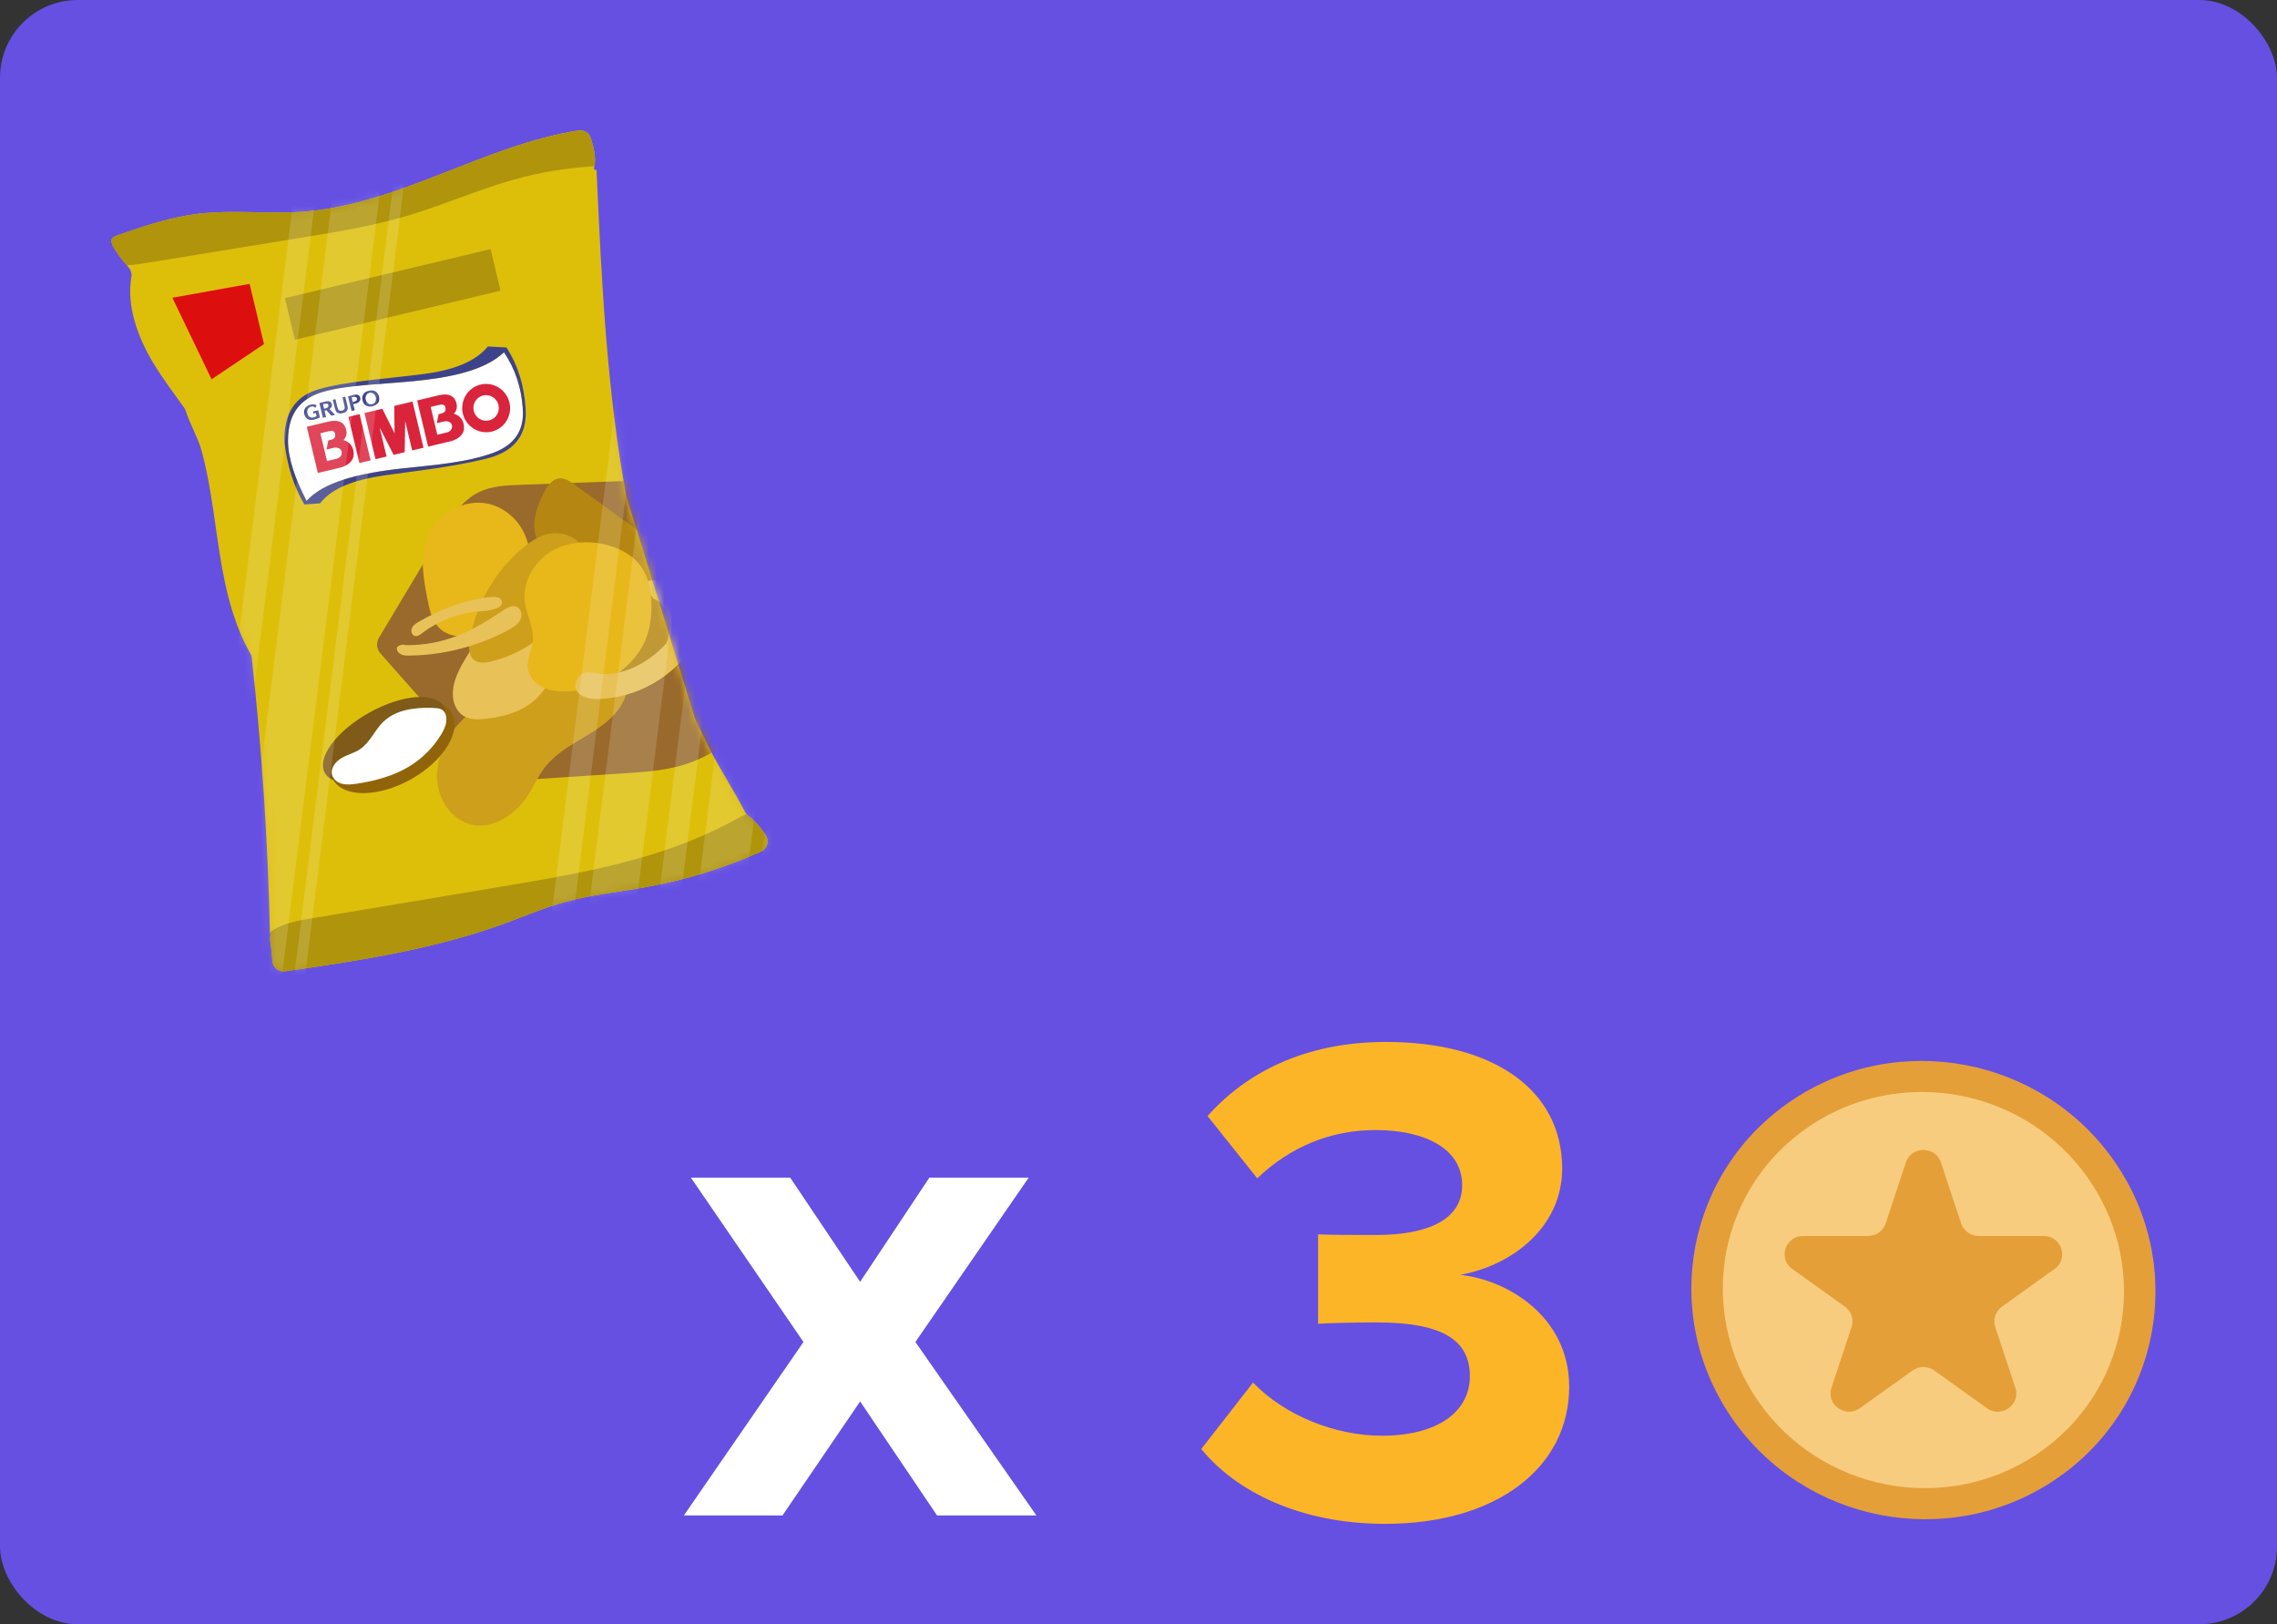 <svg width="293" height="209" viewBox="0 0 293 209" fill="none" xmlns="http://www.w3.org/2000/svg">
<rect x="0" y="0" width="293" height="209" fill="#333333" stroke="none"/>
<rect width="293" height="209" rx="10" fill="#6550E2"/>
<g clip-path="url(#clip0)">
<path d="M264.326 190.48C277.949 181.402 281.46 163.084 272.168 149.565C262.876 136.047 244.3 132.447 230.677 141.524C217.054 150.602 213.543 168.92 222.835 182.439C232.127 195.957 250.703 199.557 264.326 190.48Z" fill="#E59F39"/>
<path d="M262.04 187.16C273.814 179.316 276.848 163.484 268.817 151.798C260.786 140.112 244.731 136.997 232.958 144.841C221.184 152.685 218.15 168.517 226.181 180.203C234.212 191.89 250.266 195.004 262.04 187.16Z" fill="#F7CC7F"/>
<path opacity="0.3" d="M233.656 144.394C226.909 148.579 222.827 155.363 221.891 162.621C223.477 156.618 227.286 151.178 233.019 147.619C245.044 140.157 260.995 143.792 268.639 155.722C271.993 160.957 273.189 166.922 272.461 172.605C274.203 166.013 273.267 158.73 269.276 152.483C261.632 140.554 245.681 136.931 233.656 144.394Z" fill="#F7CC7F"/>
<path d="M249.763 149.59L252.35 157.411C252.675 158.384 253.585 159.037 254.612 159.037H262.971C265.285 159.037 266.247 161.942 264.375 163.286L257.615 168.125C256.783 168.726 256.432 169.789 256.744 170.749L259.331 178.569C260.046 180.733 257.524 182.537 255.665 181.193L248.905 176.355C248.073 175.753 246.942 175.753 246.097 176.355L239.337 181.193C237.465 182.525 234.956 180.733 235.671 178.569L238.258 170.749C238.583 169.776 238.232 168.726 237.387 168.125L230.627 163.286C228.755 161.955 229.717 159.037 232.031 159.037H240.39C241.417 159.037 242.34 158.384 242.652 157.411L245.239 149.59C245.941 147.427 249.061 147.427 249.763 149.59Z" fill="#E59F39"/>
</g>
<path d="M133.36 195L117.79 172.68L132.37 151.53H119.59L110.68 164.94L101.68 151.53H88.9L103.39 172.68L88 195H100.69L110.68 180.33L120.58 195H133.36Z" fill="white"/>
<path d="M178.249 196.08C192.649 196.08 201.919 188.79 201.919 178.44C201.919 169.44 193.999 164.67 187.879 164.04C194.539 162.87 201.019 157.92 201.019 150.36C201.019 140.37 192.379 134.07 178.339 134.07C167.809 134.07 160.249 138.12 155.389 143.61L161.779 151.62C166.009 147.57 171.229 145.41 176.989 145.41C183.289 145.41 188.149 147.75 188.149 152.52C188.149 156.93 183.739 158.91 177.079 158.91C174.829 158.91 170.689 158.91 169.609 158.82V170.34C170.509 170.25 174.559 170.16 177.079 170.16C185.449 170.16 189.139 172.32 189.139 177.09C189.139 181.59 185.089 184.74 177.799 184.74C171.949 184.74 165.379 182.22 161.239 177.9L154.579 186.45C158.989 191.85 167.179 196.08 178.249 196.08Z" fill="#FCB527"/>
<g clip-path="url(#clip1)">
<path d="M96.27 104.959C96.1 104.824 95.964 104.662 95.86 104.472C95.856 104.454 95.856 104.454 95.851 104.435C94.439 101.711 92.724 99.116 91.326 96.369C90.667 95.083 90.045 93.788 89.437 92.471C89.406 92.42 89.388 92.346 89.375 92.291C87.822 87.259 86.27 82.228 84.718 77.196C83.348 72.765 81.978 68.334 80.608 63.902C80.594 63.847 80.581 63.792 80.568 63.736C78.059 50.021 77.396 35.925 76.763 21.957C76.764 21.879 76.672 21.823 76.598 21.84C76.506 21.862 76.41 21.788 76.425 21.687C76.753 20.438 76.441 19.05 76.009 17.73C75.795 17.079 75.131 16.672 74.433 16.78C62.216 18.699 51.252 26.365 38.904 27.244C34.462 27.562 29.979 26.974 25.548 27.505C22.314 27.886 19.202 28.863 16.149 29.922C14.56 30.477 13.803 30.502 14.764 32.066C15.275 32.9 15.931 33.68 16.582 34.441C16.855 34.766 16.979 35.204 16.905 35.631C16.276 39.389 17.707 43.338 19.689 46.648C20.893 48.662 22.321 50.544 23.697 52.459C23.783 52.575 23.855 52.714 23.89 52.861C24.425 54.528 25.439 56.236 25.918 57.916C26.449 59.817 26.815 61.758 27.143 63.708C27.966 68.718 28.406 73.839 29.914 78.686C30.497 80.556 31.251 82.404 32.227 84.121C32.327 84.292 32.39 84.472 32.397 84.666C33.7 96.445 34.473 108.293 34.738 120.145C34.775 120.136 34.812 120.127 34.83 120.123C34.652 120.77 34.886 121.669 34.943 122.319C34.975 122.779 35.025 123.235 35.057 123.696C35.135 124.516 35.88 125.098 36.694 124.982C46.302 123.607 55.962 122.121 65.063 118.78C67.579 117.849 70.064 116.788 72.652 116.073C76.063 115.123 79.601 114.786 83.069 114.154C88.174 113.248 93.184 111.702 97.919 109.578C98.717 109.231 99.014 108.263 98.566 107.532C97.959 106.546 97.184 105.677 96.27 104.959Z" fill="#DDBF0A"/>
<path d="M75.995 17.752C75.781 17.101 75.117 16.694 74.419 16.802C62.216 18.699 51.252 26.365 38.904 27.244C34.462 27.562 29.98 26.974 25.549 27.505C22.314 27.886 19.203 28.862 16.15 29.922C14.561 30.477 13.804 30.501 14.764 32.066C15.208 32.779 15.744 33.471 16.313 34.134C17.204 34.097 18.087 33.945 18.956 33.816C25.414 32.763 31.854 31.714 38.312 30.661C43.151 29.877 48.028 29.084 52.737 27.669C57.242 26.301 61.56 24.394 66.106 23.114C69.499 22.169 72.998 21.587 76.53 21.388C76.686 20.239 76.42 18.958 75.995 17.752Z" fill="#AF940C"/>
<path d="M64.605 114.073C56.215 115.47 47.824 116.867 39.456 118.278C37.82 118.551 35.969 118.993 34.735 119.97C34.73 120.03 34.743 120.085 34.738 120.145C34.775 120.136 34.812 120.127 34.83 120.123C34.652 120.77 34.886 121.669 34.944 122.319C34.975 122.779 35.025 123.235 35.057 123.696C35.135 124.516 35.88 125.098 36.694 124.982C46.302 123.607 55.963 122.121 65.063 118.78C67.579 117.849 70.064 116.788 72.652 116.073C76.063 115.123 79.602 114.786 83.069 114.154C88.174 113.248 93.184 111.702 97.919 109.578C98.717 109.231 99.014 108.263 98.566 107.532C97.959 106.546 97.184 105.677 96.27 104.959C96.178 104.903 96.101 104.824 96.042 104.741C95.216 105.133 94.422 105.576 93.623 106C84.687 110.687 74.554 112.402 64.605 114.073Z" fill="#AF940C"/>
<path d="M32.12 36.526L33.969 44.276L27.226 48.809L22.18 38.312L32.12 36.526Z" fill="#DD0E0E"/>
<path d="M63.133 32.053L36.668 38.366L37.944 43.717L64.409 37.404L63.133 32.053Z" fill="#AF940C"/>
<path fill-rule="evenodd" clip-rule="evenodd" d="M52.038 60.245C46.107 60.88 41.627 62.027 39.449 64.457C38.032 61.714 37.079 59.114 37.06 56.739C37.03 52.593 39.294 51.097 41.576 50.416C44.442 49.557 49.224 49.431 53.067 49.06C58.019 48.581 62.343 47.686 64.853 45.332C66.336 47.533 67.084 49.928 67.262 52.48C67.528 55.4 66.169 57.245 63.532 58.245C60.117 59.508 56.007 59.825 52.038 60.245Z" fill="white"/>
<path fill-rule="evenodd" clip-rule="evenodd" d="M47.536 50.555C47.962 50.453 48.267 50.751 48.351 51.102C48.443 51.489 48.323 51.888 47.898 51.99C47.477 52.11 47.175 51.831 47.064 51.448C46.981 51.097 47.073 50.665 47.536 50.555ZM47.47 50.278C46.859 50.424 46.494 50.862 46.648 51.508C46.802 52.154 47.279 52.43 47.945 52.271C48.593 52.116 48.916 51.669 48.762 51.023C48.608 50.377 48.118 50.124 47.47 50.278ZM45.391 51.73L45.25 51.139C45.509 51.078 45.847 50.938 45.927 51.27C46.006 51.602 45.668 51.664 45.391 51.73ZM45.234 52.879L45.642 52.782L45.457 52.007C45.79 51.927 46.201 51.848 46.334 51.505C46.468 51.161 46.256 50.685 45.674 50.785L44.785 50.997L45.234 52.879ZM42.819 51.446L43.171 51.362C43.215 51.547 43.425 52.511 43.498 52.649C43.668 53.038 44.409 52.861 44.359 52.405C44.316 52.142 44.144 51.423 44.073 51.127L44.425 51.044C44.482 51.283 44.743 52.294 44.754 52.506C44.752 53.072 44.017 53.267 43.625 53.184C43.275 53.112 43.172 52.844 43.097 52.53L42.819 51.446ZM41.703 52.59L41.567 52.018C41.845 51.952 42.183 51.812 42.258 52.126C42.341 52.477 41.925 52.537 41.703 52.59ZM41.551 53.757L41.959 53.66L41.765 52.848L42.006 52.791L42.643 53.497L43.125 53.382L42.4 52.638C42.618 52.489 42.768 52.297 42.698 52.002C42.61 51.633 42.264 51.579 41.95 51.654L41.098 51.857L41.551 53.757ZM40.264 52.953L40.326 53.211L40.641 53.136L40.737 53.542C40.431 53.732 39.935 53.87 39.691 53.499C39.446 53.129 39.444 52.466 40.036 52.325C40.277 52.267 40.442 52.306 40.583 52.486L40.739 52.157C40.529 52.012 40.308 51.987 39.993 52.062C38.735 52.362 39.07 53.686 39.644 53.959C40.107 54.18 40.733 53.933 41.169 53.712L40.949 52.789L40.264 52.953ZM49.689 61.137C46.149 61.631 42.857 62.592 41.185 64.765C40.511 64.809 39.841 64.871 39.167 64.915C37.75 62.503 36.932 59.812 36.606 56.887C36.52 53.982 37.401 51.198 40.827 50.147C44.383 49.065 49.536 48.771 54.545 48.123C58.131 47.657 61.128 46.611 62.776 44.58C63.569 44.624 64.362 44.669 65.173 44.71C66.755 47.16 67.44 49.785 67.635 52.488C67.905 56.324 65.83 58.203 62.6 59.013C58.149 60.114 53.358 60.613 49.689 61.137ZM52.038 60.245C46.106 60.88 41.627 62.027 39.449 64.458C38.032 61.715 37.079 59.114 37.06 56.74C37.029 52.593 39.294 51.098 41.576 50.417C44.442 49.557 49.224 49.431 53.067 49.06C58.019 48.581 62.343 47.686 64.853 45.332C66.336 47.533 67.083 49.929 67.262 52.48C67.528 55.4 66.169 57.245 63.532 58.245C60.117 59.508 56.007 59.825 52.038 60.245Z" fill="#3D438B"/>
<path fill-rule="evenodd" clip-rule="evenodd" d="M57.494 55.649L56.272 55.94L55.419 52.361L56.436 52.118C56.973 51.99 57.23 52.084 57.301 52.38C57.425 52.818 57.237 53.097 56.83 53.194L56.441 53.286L56.211 54.453L57.155 54.228C57.618 54.117 58.123 54.348 58.164 54.767C58.224 55.182 57.956 55.538 57.494 55.649ZM57.998 56.776L55.092 57.47L53.675 51.528L56.432 50.871C57.395 50.641 58.275 50.724 58.643 51.611C58.917 52.267 58.809 52.8 58.389 53.251C59.227 53.402 59.78 54.245 59.705 55.16C59.648 56.071 58.701 56.609 57.998 56.776ZM62.167 50.887C63.037 50.68 63.931 51.227 64.142 52.113C64.353 52.998 63.822 53.886 62.933 54.097C62.063 54.305 61.17 53.758 60.959 52.872C60.747 51.986 61.297 51.095 62.167 50.887ZM61.833 49.485C63.48 49.092 65.152 50.117 65.553 51.796C65.949 53.456 64.942 55.139 63.276 55.537C61.629 55.93 59.957 54.905 59.557 53.226C59.175 51.542 60.186 49.878 61.833 49.485ZM53.083 51.67L54.5 57.611L53.038 57.96L52.14 54.196L52.075 58.189L50.65 58.529L48.855 55.018L49.744 58.745L48.319 59.085L46.901 53.144L49.196 52.597L50.77 55.751L50.732 52.23L53.083 51.67ZM44.828 53.639L46.272 53.294L47.689 59.236L46.246 59.58L44.828 53.639ZM43.299 59.035L42.078 59.326L41.224 55.747L42.242 55.504C42.778 55.376 43.036 55.47 43.106 55.766C43.23 56.204 43.042 56.483 42.635 56.58L42.247 56.673L42.016 57.839L42.96 57.614C43.423 57.504 43.928 57.734 43.969 58.153C44.029 58.568 43.762 58.924 43.299 59.035ZM43.803 60.163L40.897 60.856L39.48 54.914L42.237 54.257C43.2 54.027 44.08 54.11 44.448 54.997C44.722 55.653 44.615 56.186 44.194 56.637C45.032 56.788 45.585 57.631 45.51 58.546C45.454 59.457 44.506 59.995 43.803 60.163Z" fill="#DA243C"/>
<mask id="mask0" mask-type="alpha" maskUnits="userSpaceOnUse" x="12" y="15" width="88" height="112">
<path d="M96.27 104.959C96.1 104.824 95.964 104.662 95.86 104.472C95.856 104.454 95.856 104.454 95.851 104.435C94.439 101.711 92.724 99.116 91.326 96.369C90.667 95.083 90.045 93.788 89.437 92.471C89.406 92.42 89.388 92.346 89.375 92.291C87.822 87.259 86.27 82.228 84.718 77.196C83.348 72.765 81.978 68.334 80.608 63.902C80.594 63.847 80.581 63.792 80.568 63.736C78.059 50.021 77.396 35.925 76.763 21.957C76.764 21.879 76.672 21.823 76.598 21.84C76.506 21.862 76.41 21.788 76.425 21.687C76.753 20.438 76.441 19.05 76.009 17.73C75.795 17.079 75.131 16.672 74.433 16.78C62.216 18.699 51.252 26.365 38.904 27.244C34.462 27.562 29.979 26.974 25.548 27.505C22.314 27.886 19.202 28.863 16.149 29.922C14.56 30.477 13.803 30.502 14.764 32.066C15.275 32.9 15.931 33.68 16.582 34.441C16.855 34.766 16.979 35.204 16.905 35.631C16.276 39.389 17.707 43.338 19.689 46.648C20.893 48.662 22.321 50.544 23.697 52.459C23.783 52.575 23.855 52.714 23.89 52.861C24.425 54.528 25.439 56.236 25.918 57.916C26.449 59.817 26.815 61.758 27.143 63.708C27.966 68.718 28.406 73.839 29.914 78.686C30.497 80.556 31.251 82.404 32.227 84.121C32.327 84.292 32.39 84.472 32.397 84.666C33.7 96.445 34.473 108.293 34.738 120.145C34.775 120.136 34.812 120.127 34.83 120.123C34.652 120.77 34.886 121.669 34.943 122.319C34.975 122.779 35.025 123.235 35.057 123.696C35.135 124.516 35.88 125.098 36.694 124.982C46.302 123.607 55.962 122.121 65.063 118.78C67.579 117.849 70.064 116.788 72.652 116.073C76.063 115.123 79.601 114.786 83.069 114.154C88.174 113.248 93.184 111.702 97.919 109.578C98.717 109.231 99.014 108.263 98.566 107.532C97.959 106.546 97.184 105.677 96.27 104.959Z" fill="#DDBF0A"/>
</mask>
<g mask="url(#mask0)">
<path d="M66.926 62.388C65.122 62.448 63.266 62.54 61.633 63.32C59.391 64.42 57.99 66.665 56.702 68.806L48.77 82.047C48.375 82.687 48.458 83.526 48.963 84.088L59.862 96.406C61.065 97.757 62.341 99.169 64.026 99.839C65.625 100.472 67.398 100.361 69.111 100.245C72.883 99.988 76.66 99.75 80.433 99.494C82.783 99.343 85.152 99.187 87.411 98.57C90.058 97.861 92.533 96.51 94.58 94.676C95.792 93.607 96.882 92.274 97.122 90.657C97.327 89.302 96.844 87.935 96.379 86.642C94.228 80.739 91.822 74.917 89.17 69.212C88.522 67.806 87.855 66.405 87.17 65.009C86.719 64.102 86.298 62.584 85.382 62.023C84.63 61.578 83.53 61.801 82.713 61.821C81.083 61.878 79.454 61.935 77.843 61.988C74.197 62.117 70.573 62.26 66.926 62.388Z" fill="#996A2B"/>
<path d="M67.99 102.267C68.723 101.078 69.278 99.795 70.149 98.69C71.32 97.202 72.969 96.165 74.614 95.187C76.24 94.214 77.922 93.228 79.166 91.8C79.872 90.989 80.437 89.996 80.694 88.94C80.993 87.737 80.001 86.609 78.762 86.749C75.256 87.136 71.775 87.713 68.319 88.479C66.33 88.915 64.317 89.414 62.53 90.367C60.692 91.352 59.097 92.785 57.947 94.522C56.825 96.213 56.137 98.249 56.247 100.271C56.358 102.292 57.368 104.313 59.081 105.425C62.342 107.534 66.175 105.157 67.99 102.267Z" fill="#CE9F1B"/>
<path d="M60.291 84.096C59.275 85.743 58.226 87.494 58.273 89.414C58.298 90.422 58.702 91.457 59.526 92.04C60.391 92.633 61.54 92.612 62.566 92.485C64.414 92.278 66.278 91.814 67.84 90.817C69.421 89.816 70.662 88.213 70.927 86.376C71.233 84.294 70.16 82.093 68.383 80.957C66.991 80.041 64.956 79.629 63.321 80.156C61.867 80.62 61.071 82.857 60.291 84.096Z" fill="#E8C258"/>
<path d="M62.81 64.813C59.662 64.16 56.207 66.076 55.001 69.055C53.979 71.58 54.477 74.406 54.996 77.071C55.248 78.376 55.541 79.768 56.458 80.739C57.994 82.342 60.76 82.131 62.588 80.856C64.416 79.582 65.538 77.559 66.598 75.609C67.169 74.557 68.143 73.31 68.277 72.069C68.38 71.187 68.004 70.106 67.732 69.294C66.969 67.077 65.088 65.342 62.81 64.813Z" fill="#E8B71A"/>
<path d="M68.742 67.786C68.708 66.331 69.25 64.915 69.874 63.596C70.333 62.648 71.019 61.587 72.067 61.552C72.745 61.527 73.354 61.947 73.917 62.339C77.445 64.91 80.987 67.458 84.514 70.029C85.768 70.939 87.153 72.072 87.251 73.628C87.328 74.936 86.415 76.109 85.399 76.936C82.884 78.94 79.279 79.488 76.266 78.335C74.116 77.522 72.326 75.843 71.293 73.807C70.851 72.938 70.71 71.938 70.184 71.127C69.45 70.016 68.776 69.24 68.742 67.786Z" fill="#B58612"/>
<path d="M86.944 77.426C87.624 78.882 87.983 80.552 87.633 82.118C87.283 83.683 86.103 85.135 84.535 85.528C84.233 84.508 84.637 83.417 84.839 82.375C85.103 81.024 85 79.606 84.572 78.304C84.358 77.653 84.07 77.02 83.716 76.441C83.554 76.168 82.882 75.567 82.97 75.196C83.129 74.553 84.263 74.633 84.742 74.753C85.892 75.064 86.471 76.427 86.944 77.426Z" fill="#E8C258"/>
<path d="M79.757 80.096C79.061 81.198 78.333 82.327 78.129 83.605C77.907 84.886 78.338 86.363 79.451 87.014C80.134 87.416 81.001 87.444 81.77 87.221C82.534 86.981 83.204 86.509 83.777 85.962C84.953 84.824 85.769 83.323 86.069 81.711C86.251 80.751 86.244 79.738 85.871 78.833C85.499 77.927 84.746 77.151 83.794 76.93C82.657 76.674 81.442 77.237 80.629 78.094C79.816 78.951 79.333 80.041 78.868 81.127" fill="#B58612"/>
<path d="M70.138 68.799C69.087 69.147 68.161 69.778 67.313 70.487C63.703 73.474 61.226 77.77 60.449 82.382C60.305 83.255 60.261 84.299 60.946 84.876C61.563 85.412 62.515 85.302 63.306 85.093C67.031 84.146 70.402 81.879 72.63 78.754C73.934 76.922 75.485 74.076 75.359 71.746C75.213 69.246 72.245 68.121 70.138 68.799Z" fill="#CE9F1B"/>
<path d="M66.505 78.089C65.909 77.802 65.226 78.219 64.686 78.582C60.534 81.347 57.197 83.02 52.21 83.02C51.912 82.838 51.102 83.051 51.066 83.391C51.034 83.749 51.303 84.056 51.633 84.211C51.963 84.366 52.314 84.361 52.665 84.355C57.095 84.312 61.514 83.16 65.433 81.055C66.022 80.739 66.622 80.382 66.933 79.801C67.244 79.219 67.102 78.376 66.505 78.089Z" fill="#E8C258"/>
<path d="M53.929 79.978C53.567 80.181 53.177 80.43 53.011 80.801C52.827 81.177 52.982 81.744 53.396 81.841C53.727 81.918 54.025 81.691 54.29 81.491C56.525 79.788 59.277 78.78 62.079 78.638C62.661 78.616 65.156 78.333 64.486 77.167C64.124 76.551 62.505 76.898 61.997 76.981C59.172 77.44 56.391 78.572 53.929 79.978Z" fill="#E8C258"/>
<path d="M83.814 77.178C83.746 75.498 83.272 73.758 82.166 72.481C81.219 71.381 79.893 70.664 78.5 70.236C76.013 69.483 73.188 69.611 70.944 70.946C68.7 72.281 67.193 74.902 67.537 77.492C67.766 79.192 68.74 80.813 68.559 82.513C68.444 83.672 67.785 84.765 67.906 85.926C68.023 86.99 68.81 87.914 69.769 88.406C70.727 88.899 71.847 89.003 72.937 88.977C76.039 88.861 79.022 87.428 81.151 85.204C83.365 82.921 83.949 80.285 83.814 77.178Z" fill="#E8B71A"/>
<path d="M86.473 81.848C86.9 81.259 87.286 80.582 87.899 80.201C88.513 79.821 89.468 79.808 89.867 80.415C90.262 81.003 89.957 81.778 89.618 82.405C87.051 86.976 81.895 89.961 76.649 89.945C75.2 89.939 73.291 89.069 74.303 87.326C75.094 85.967 76.345 86.702 77.567 86.742C80.98 86.864 84.587 84.521 86.473 81.848Z" fill="#E8C258"/>
<path d="M52.87 100.281C57.088 97.922 59.438 94.106 58.12 91.758C56.801 89.409 52.313 89.418 48.096 91.777C43.878 94.136 41.528 97.952 42.846 100.301C44.164 102.649 48.652 102.64 52.87 100.281Z" fill="#916409"/>
<path d="M51.389 98.661C55.607 96.302 58.153 92.834 57.076 90.916C55.998 88.997 51.706 89.354 47.488 91.713C43.271 94.072 40.725 97.54 41.802 99.459C42.879 101.377 47.172 101.02 51.389 98.661Z" fill="#7F5A18"/>
<path fill-rule="evenodd" clip-rule="evenodd" d="M52.955 91.228C51.614 91.43 50.289 91.942 49.318 92.875C48.208 93.959 47.622 95.522 46.343 96.393C45.604 96.901 44.692 97.099 43.921 97.556C43.15 98.013 42.48 98.894 42.742 99.748C42.92 100.33 43.488 100.74 44.086 100.87C44.684 101.001 45.313 100.929 45.918 100.843C48.257 100.48 50.613 99.86 52.629 98.638C54.288 97.637 55.711 96.225 56.727 94.579C57.066 94.03 57.358 93.453 57.425 92.833C57.509 91.955 57.199 91.229 56.296 91.132C55.213 91.02 54.031 91.068 52.955 91.228Z" fill="white"/>
</g>
<mask id="mask1" mask-type="alpha" maskUnits="userSpaceOnUse" x="12" y="15" width="88" height="112">
<path d="M96.27 104.959C96.1 104.824 95.964 104.662 95.86 104.472C95.856 104.454 95.856 104.454 95.851 104.435C94.439 101.711 92.724 99.116 91.326 96.369C90.667 95.083 90.045 93.788 89.437 92.471C89.406 92.42 89.388 92.346 89.375 92.291C87.822 87.259 86.27 82.228 84.718 77.196C83.348 72.765 81.978 68.334 80.608 63.902C80.594 63.847 80.581 63.792 80.568 63.736C78.059 50.021 77.396 35.925 76.763 21.957C76.764 21.879 76.672 21.823 76.598 21.84C76.506 21.862 76.41 21.788 76.425 21.687C76.753 20.438 76.441 19.05 76.009 17.73C75.795 17.079 75.131 16.672 74.433 16.78C62.216 18.699 51.252 26.365 38.904 27.244C34.462 27.562 29.979 26.974 25.548 27.505C22.314 27.886 19.202 28.863 16.149 29.922C14.56 30.477 13.803 30.502 14.764 32.066C15.275 32.9 15.931 33.68 16.582 34.441C16.855 34.766 16.979 35.204 16.905 35.631C16.276 39.389 17.707 43.338 19.689 46.648C20.893 48.662 22.321 50.544 23.697 52.459C23.783 52.575 23.855 52.714 23.89 52.861C24.425 54.528 25.439 56.236 25.918 57.916C26.449 59.817 26.815 61.758 27.143 63.708C27.966 68.718 28.406 73.839 29.914 78.686C30.497 80.556 31.251 82.404 32.227 84.121C32.327 84.292 32.39 84.472 32.397 84.666C33.7 96.445 34.473 108.293 34.738 120.145C34.775 120.136 34.812 120.127 34.83 120.123C34.652 120.77 34.886 121.669 34.943 122.319C34.975 122.779 35.025 123.235 35.057 123.696C35.135 124.516 35.88 125.098 36.694 124.982C46.302 123.607 55.962 122.121 65.063 118.78C67.579 117.849 70.064 116.788 72.652 116.073C76.063 115.123 79.601 114.786 83.069 114.154C88.174 113.248 93.184 111.702 97.919 109.578C98.717 109.231 99.014 108.263 98.566 107.532C97.959 106.546 97.184 105.677 96.27 104.959Z" fill="#DDBF0A"/>
</mask>
<g mask="url(#mask1)">
<path opacity="0.15" d="M86.224 126.313L101.972 0.36L99.197 0.019L83.449 125.972L86.224 126.313Z" fill="white"/>
<path opacity="0.15" d="M96.707 131.943L112.454 5.99L111.076 5.821L95.329 131.774L96.707 131.943Z" fill="white"/>
<path opacity="0.15" d="M94.134 128.553L109.881 2.6L103.915 1.866L88.168 127.819L94.134 128.553Z" fill="white"/>
<path opacity="0.15" d="M26.356 139.338L42.103 13.385L39.328 13.043L23.581 138.996L26.356 139.338Z" fill="white"/>
<path opacity="0.15" d="M36.841 144.948L52.588 18.995L51.21 18.826L35.463 144.779L36.841 144.948Z" fill="white"/>
<path opacity="0.15" d="M34.287 141.56L50.034 15.607L44.069 14.874L28.322 140.827L34.287 141.56Z" fill="white"/>
<path opacity="0.15" d="M80.388 128.27L96.136 2.317L90.17 1.584L74.423 127.537L80.388 128.27Z" fill="white"/>
<path opacity="0.15" d="M72.785 125.709L88.532 -0.244L85.757 -0.585L70.01 125.367L72.785 125.709Z" fill="white"/>
</g>
</g>
<defs>
<clipPath id="clip0">
<rect width="65" height="64" fill="white" transform="translate(215 134)"/>
</clipPath>
<clipPath id="clip1">
<rect width="67.885" height="102.145" fill="white" transform="translate(11 28.752) rotate(-13.417)"/>
</clipPath>
</defs>
</svg>
